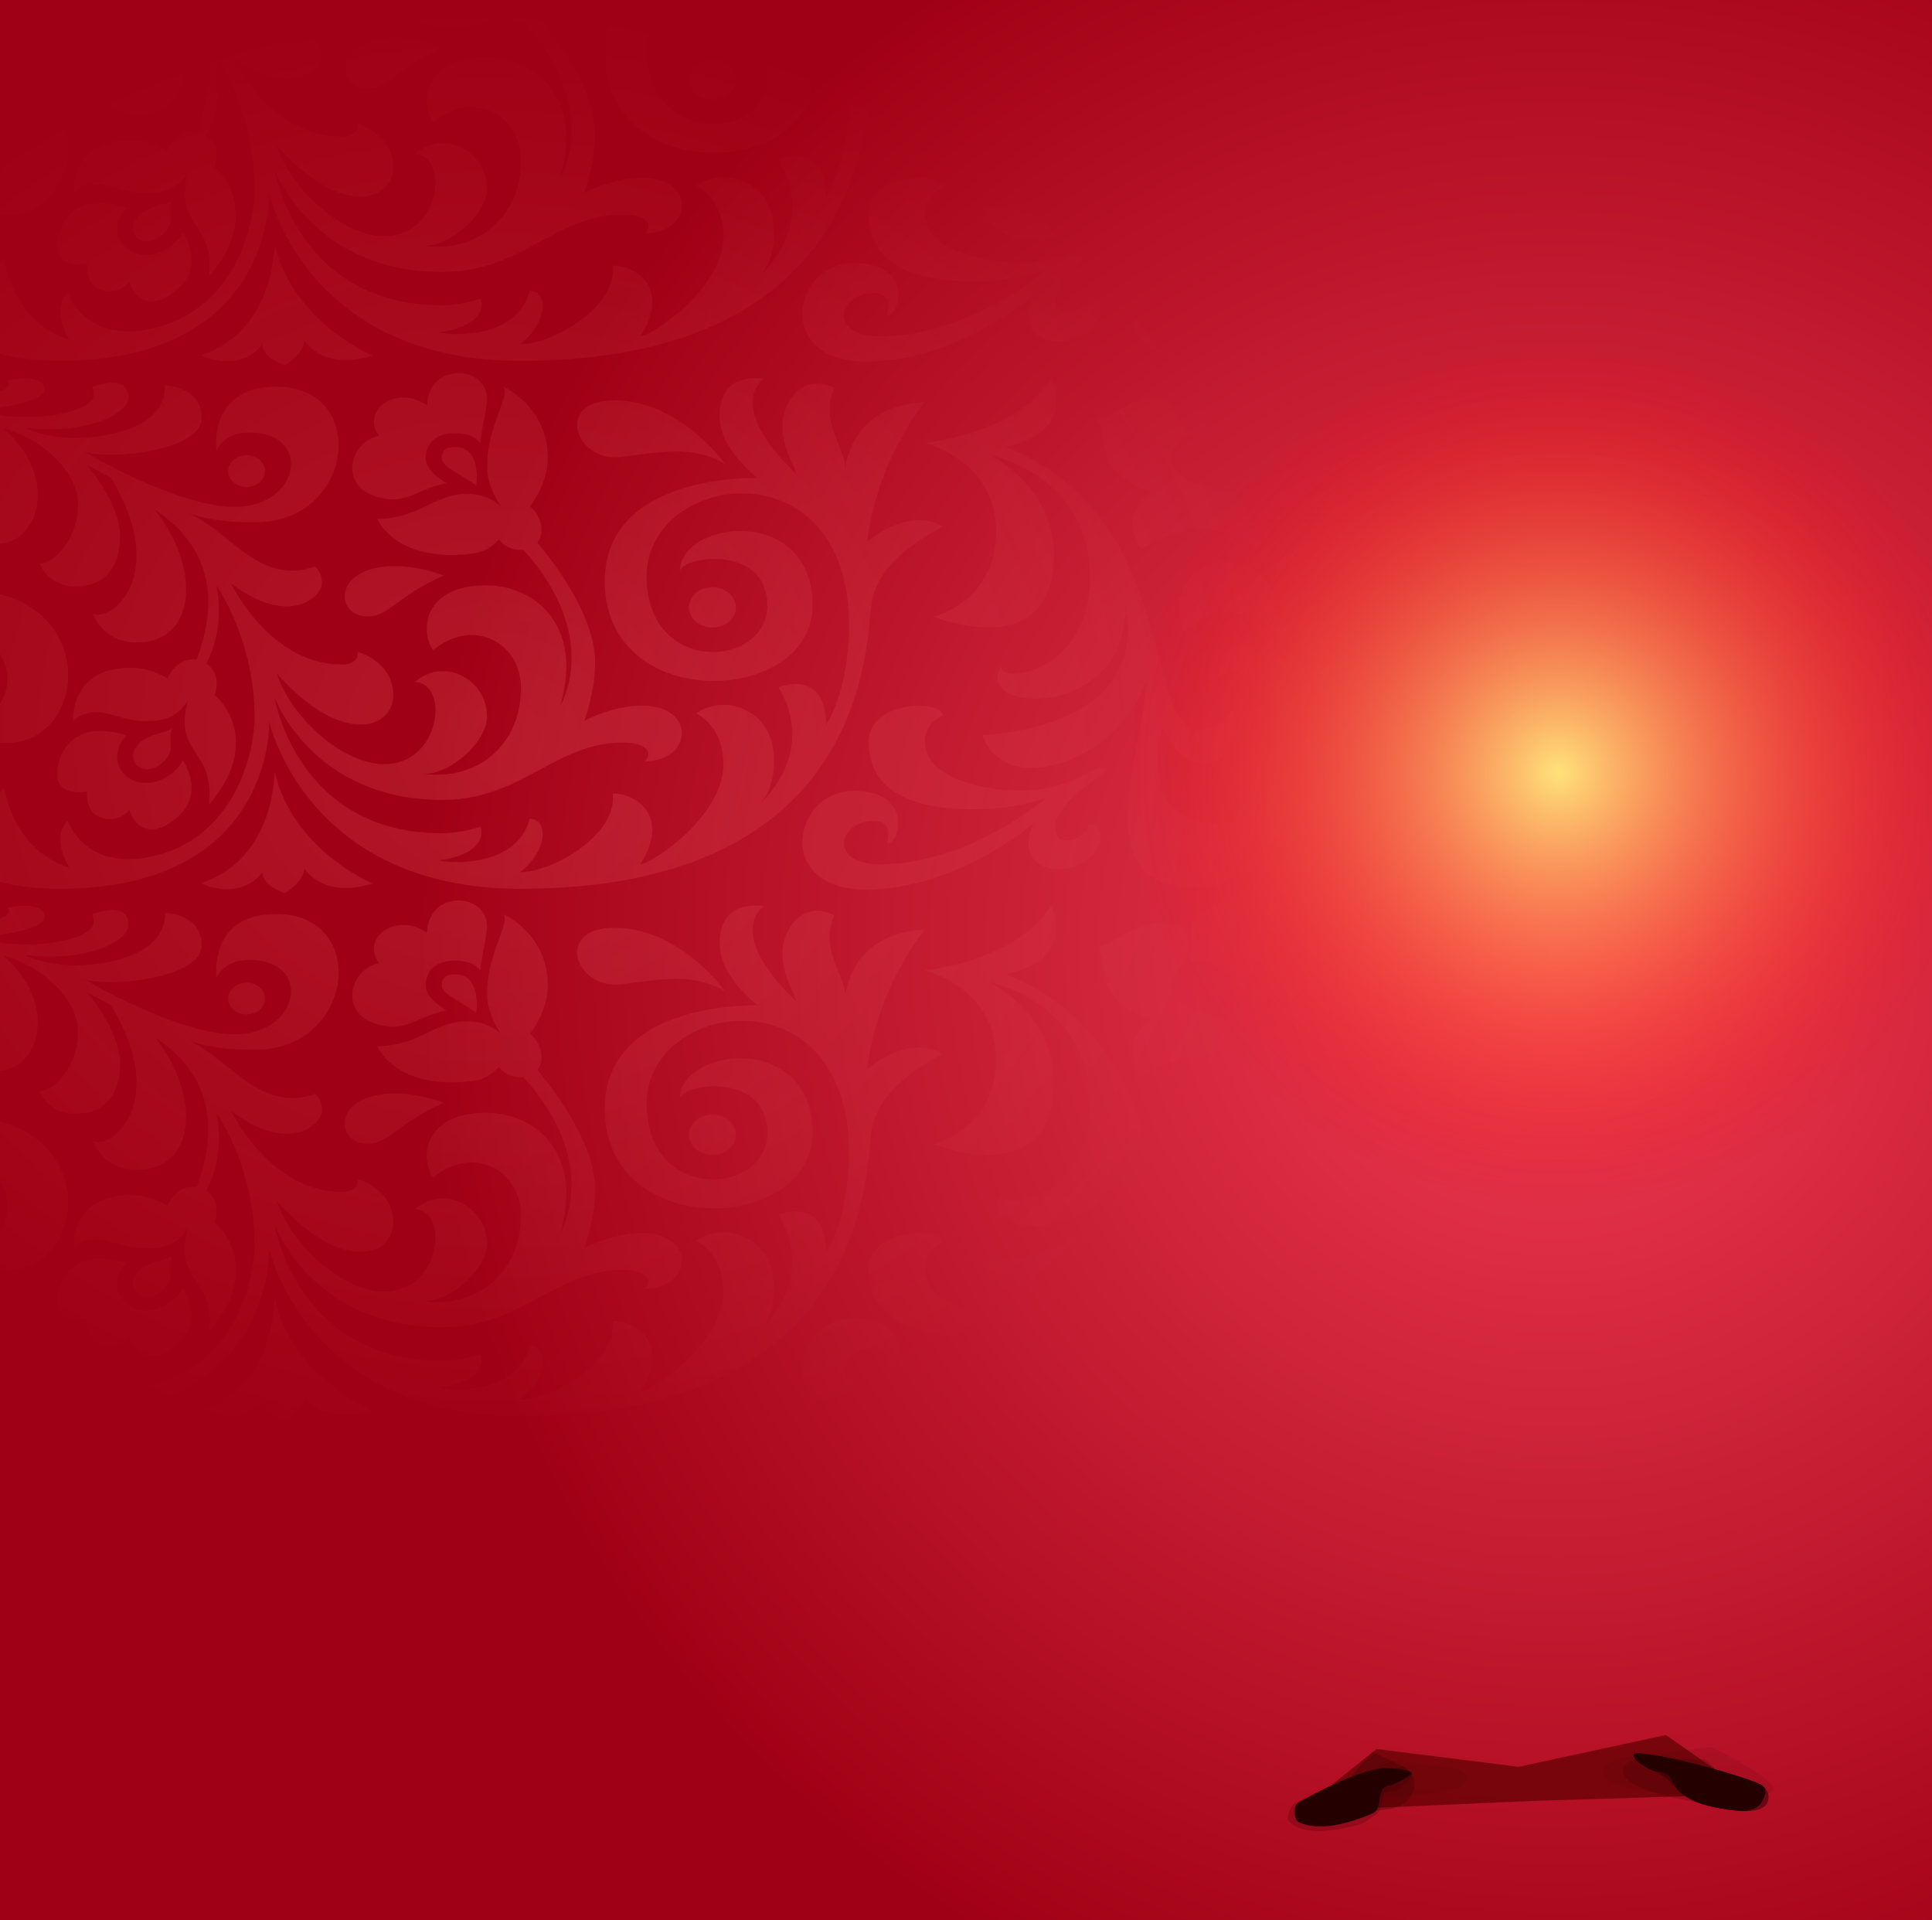 <svg width="1440" height="1431" viewBox="0 0 1440 1431" fill="none" xmlns="http://www.w3.org/2000/svg">
<path d="M-2 0.001H1440V1431H-2V0.001Z" fill="url(#paint0_radial_919_7565)"/>
<circle cx="1161.5" cy="575.501" r="321.5" fill="url(#paint1_radial_919_7565)"/>
<g opacity="0.7" filter="url(#filter0_f_919_7565)">
<path d="M1241.65 1292.91L1304.53 1337.04L1143.45 1342.01L968.031 1349.73L1025.95 1303.39L1131.87 1316.63L1241.65 1292.91Z" fill="#5E0000"/>
</g>
<g opacity="0.5" filter="url(#filter1_f_919_7565)">
<path d="M1218.5 1310.5C1216.9 1308.1 1217.83 1306.83 1218.5 1306.5C1242.5 1306.5 1308.5 1326.5 1313.5 1330.5C1318.5 1334.5 1319.25 1339.5 1317 1344C1316 1346 1311.5 1350.7 1296.5 1349.5C1284 1348.5 1270 1345.5 1263.5 1342.5C1256.75 1339.39 1253 1336.5 1251 1334.5C1249 1332.5 1243.5 1326.5 1241 1324.5C1238.5 1322.5 1234 1320 1232 1319.5C1230 1319 1220.5 1313.5 1218.5 1310.5Z" fill="#240000"/>
</g>
<g opacity="0.2" filter="url(#filter2_f_919_7565)">
<path d="M1052 1324.5C1052.79 1322.36 1046.49 1316.3 1045.91 1316.17C1027.15 1320.85 967.145 1340.47 964 1344.5C960.855 1348.53 958.385 1354.5 961 1357.5C962.162 1358.83 967.87 1364.5 983 1364.5C991.853 1364.5 1013.49 1361.06 1018 1357.5C1022.68 1353.81 1026.32 1352.42 1027.5 1350.5C1028.68 1348.58 1030.43 1338.52 1032 1336.5C1033.57 1334.49 1039.03 1335.07 1040.5 1334.3C1041.97 1333.53 1051.01 1327.18 1052 1324.5Z" fill="#240000"/>
</g>
<g opacity="0.1" filter="url(#filter3_f_919_7565)">
<path d="M1214.29 1309.01C1222 1307.76 1258.31 1303.82 1275.5 1302C1289.64 1308.75 1318.68 1324.2 1321.77 1331.99C1325.62 1341.73 1280.32 1338.61 1266.82 1338.22C1253.33 1337.83 1208.98 1335.88 1198.38 1325.76C1187.78 1315.63 1204.65 1310.57 1214.29 1309.01Z" fill="#330000"/>
</g>
<g opacity="0.1" filter="url(#filter4_f_919_7565)">
<path d="M1080.18 1317.12C1074.66 1316.21 1048.64 1313.33 1036.32 1312C1026.19 1316.93 1005.38 1328.2 1003.17 1333.88C1000.4 1340.99 1032.87 1338.72 1042.54 1338.43C1052.21 1338.15 1083.98 1336.73 1091.58 1329.34C1099.18 1321.95 1087.09 1318.25 1080.18 1317.12Z" fill="#330000"/>
</g>
<g opacity="0.2" filter="url(#filter5_f_919_7565)">
<path d="M1224.91 1310.75C1230.66 1310.45 1257.48 1310.75 1270.17 1310.94C1279.56 1318.37 1298.65 1335.04 1299.9 1342.24C1301.46 1351.24 1269.01 1343.76 1259.28 1342.01C1249.55 1340.26 1217.66 1333.92 1211.26 1323.87C1204.86 1313.83 1217.73 1311.12 1224.91 1310.75Z" fill="#320000"/>
</g>
<g opacity="0.3" filter="url(#filter6_f_919_7565)">
<path d="M1047.77 1317.68C1044.74 1315.75 1030.15 1308.9 1023.23 1305.72C1016.15 1312.82 1001.32 1329.27 998.704 1338.26C995.433 1349.5 1015 1348.56 1020.74 1348.92C1026.48 1349.28 1045.45 1349.66 1051.62 1338.38C1057.79 1327.09 1051.56 1320.1 1047.77 1317.68Z" fill="#320000"/>
</g>
<g filter="url(#filter7_f_919_7565)">
<path d="M1218.5 1310.5C1216.9 1308.1 1217.83 1306.83 1218.5 1306.5C1242.5 1306.5 1308.5 1326.5 1313.5 1330.5C1318.5 1334.5 1314.25 1340.5 1313 1343C1312 1345 1307.07 1350.35 1296.5 1349.5C1284 1348.5 1270 1345.5 1263.5 1342.5C1256.75 1339.39 1253 1336.5 1251 1334.5C1249 1332.5 1245.5 1324.5 1243 1322.5C1240.5 1320.5 1234 1320 1232 1319.5C1230 1319 1220.5 1313.5 1218.5 1310.5Z" fill="#240000"/>
</g>
<g filter="url(#filter8_f_919_7565)">
<path d="M1028.5 1339C1029.5 1332.5 1033.37 1330.5 1036 1330.5C1036.66 1330.99 1037.39 1330 1040 1329C1044.31 1327.35 1051.16 1323.18 1052.5 1321.5C1051.5 1318.34 1033.81 1317.62 1033.5 1317.5C1013.23 1317.5 971.724 1340.81 967.5 1343.5C963.276 1346.19 965.374 1354.88 966.429 1356.57C967.274 1357.91 973.061 1360.58 982 1361C992.5 1361.5 1003 1358.5 1009 1356.57C1014.8 1354.7 1022.81 1351.85 1024.5 1350.5C1026.19 1349.15 1026.12 1348.84 1027 1346.5C1028 1343.85 1028.24 1340.7 1028.5 1339Z" fill="#240000"/>
</g>
<mask id="mask0_919_7565" style="mask-type:alpha" maskUnits="userSpaceOnUse" x="-234" y="0" width="1207" height="1104">
<ellipse cx="369.5" cy="551.501" rx="603.5" ry="551.5" fill="url(#paint2_radial_919_7565)"/>
</mask>
<g mask="url(#mask0_919_7565)">
<g opacity="0.2">
<path d="M-78.845 -38C-78.845 -38 -58.548 -33.692 -58.548 -56.577C-58.548 -91.846 -101.954 -105.576 -101.954 -105.576C-101.954 -105.576 -66.042 -98.038 -40.436 -98.038C-14.83 -98.038 11.401 -100.73 5.78 -109.884C11.714 -111.768 33.26 -113.653 33.26 -103.422C33.26 -93.192 -5.774 -86.999 -28.257 -89.153C4.219 -82.692 5.156 -82.692 22.331 -82.692C39.506 -82.692 77.915 -88.346 68.547 -105.038C68.547 -105.038 95.715 -116.076 95.715 -97.23C95.715 -84.038 61.989 -69.23 19.52 -74.615C18.584 -73.807 35.759 -67.076 56.056 -67.076C76.666 -67.076 123.195 -73.269 123.195 -106.115C123.195 -106.115 150.363 -105.576 150.363 -81.884C150.363 -58.192 85.722 -50.384 62.926 -56.577C62.926 -56.577 131.938 -15.654 175.032 -15.654C223.747 -15.654 233.427 -71.115 185.649 -71.115C166.601 -71.115 161.292 -57.654 161.292 -57.654C161.292 -57.654 154.734 -105.307 205.947 -105.307C275.272 -105.307 264.654 -4.077 189.709 -4.077C155.983 -4.077 140.682 -11.077 140.682 -11.077C173.158 4.269 194.081 43.038 234.676 28.769C234.676 28.769 239.985 32 239.985 41.423C239.985 50.846 216.252 74.538 172.222 41.423C181.59 59.73 210.007 101.73 254.349 101.73C268.714 101.73 266.528 92.307 266.528 92.307C266.528 92.307 293.071 99.307 293.071 124.615C293.071 150.191 254.349 162.845 206.259 108.461C218.75 144.537 257.472 176.037 286.201 176.037C329.295 176.037 334.916 114.922 308.997 114.922C331.793 95.269 363.02 113.576 363.02 140.499C363.02 158.537 337.102 183.306 315.867 183.306C356.15 188.422 388.314 161.499 388.314 119.23C388.314 86.384 353.652 65.923 323.049 90.961C322.737 91.23 318.053 85.576 318.053 74.269C318.053 63.23 326.172 42.769 362.083 42.769C397.995 42.769 435.155 71.576 417.668 132.422C417.668 132.422 448.895 81.538 390.188 16.384C376.76 16.923 372.076 8.577 372.076 8.577C364.894 14.769 361.771 20.154 336.477 20.154C292.134 20.154 281.205 -6.769 281.205 -6.769C311.807 -6.769 323.986 -25.346 347.719 -25.346C365.206 -25.346 373.638 -15.654 373.638 -15.654C373.638 -15.654 363.02 -30.192 363.02 -45.269C363.02 -76.23 379.883 -96.961 375.511 -105.038C375.511 -105.038 408.3 -90.499 408.3 -52.269C408.3 -32.077 394.872 -15.923 394.872 -15.923C400.493 -12.692 407.987 1.038 400.493 11C400.493 11 443.586 59.461 443.586 100.115C443.586 122.461 435.467 143.73 435.467 143.73C435.467 143.73 456.702 132.422 478.249 132.422C519.469 132.422 516.346 173.883 480.435 173.883C487.617 167.691 481.059 159.884 464.821 159.884C413.608 159.884 389.251 202.691 329.607 202.691C232.802 202.691 204.698 126.499 204.698 126.499C204.698 126.499 221.248 227.46 328.982 227.46C345.533 227.46 357.087 222.614 358.024 222.883C358.961 223.152 364.894 242.268 327.733 247.652C326.484 248.729 384.255 256.537 394.872 216.691C408.612 216.691 408.924 239.845 387.69 256.537C411.735 256.537 460.449 228.806 456.702 197.845C473.877 197.845 500.108 214.537 477.312 250.614C485.119 250.614 539.142 215.075 539.142 176.306C539.142 146.691 518.844 138.345 518.844 138.345C518.844 138.345 537.893 123.268 561.001 138.884C584.422 154.499 578.8 195.96 565.373 206.46C565.373 206.46 610.028 169.576 580.362 118.691C580.362 118.691 615.649 104.153 615.649 146.961C615.649 146.961 632.824 121.922 632.824 72.653C632.824 -62.5 481.996 -42.038 481.996 36.038C481.996 110.345 571.931 104.422 571.931 57.846C571.931 11.269 506.666 21.231 506.666 32.807C506.666 -6.231 605.656 -17.538 605.656 57.846C605.656 132.422 450.769 138.884 450.769 39.807C450.769 -41.23 564.748 -37.192 564.748 -37.192C564.748 -37.192 536.331 -58.461 536.331 -82.961C536.331 -107.461 551.945 -113.384 569.432 -111.23C567.871 -110.153 540.703 -91.038 593.165 -40.423C593.165 -45.807 583.172 -57.654 583.172 -75.961C583.172 -94.269 598.786 -116.345 621.894 -104.23C610.028 -78.653 631.887 -57.654 630.013 -42.307C630.013 -42.307 630.95 -90.499 689.033 -93.73C649.374 -40.423 646.564 10.192 646.564 10.192C646.564 10.192 676.23 -16.192 702.773 -1.115C674.044 14.5 654.058 31.192 649.686 55.692C645.315 80.192 651.56 268.921 387.69 268.921C228.119 268.921 200.638 144.268 200.638 144.268C200.638 144.268 205.01 268.921 44.19 268.921C-131.932 268.921 -182.832 46 -28.257 46C75.105 46 66.986 160.153 5.156 160.153C-25.135 160.153 -30.756 146.691 -30.756 146.691C17.334 146.691 22.955 73.73 -46.369 73.73C-115.694 73.73 -123.188 161.768 -55.113 220.46C-70.726 183.576 -31.692 173.076 -31.692 173.076C-31.692 173.076 -46.057 220.46 -4.525 246.575C-4.525 246.575 -22.324 216.152 2.97 193.806C13.587 244.96 51.684 253.037 51.684 253.037C51.684 253.037 37.32 231.229 50.435 218.306C50.435 217.768 63.551 258.96 119.135 243.344C174.72 227.46 189.709 168.768 189.709 141.037C189.709 82.346 161.292 43.038 161.292 43.038C161.292 43.038 168.787 72.923 153.798 100.653C153.173 101.192 165.664 106.576 160.043 124.615C176.593 138.884 186.898 170.922 155.671 206.191C160.668 164.46 128.816 169.576 140.058 128.653C131.626 141.845 121.633 143.999 107.893 143.999C94.153 143.999 82.287 137.268 71.358 137.268C60.428 137.268 54.495 143.999 54.495 143.999C54.495 143.999 51.685 104.153 97.276 104.153C113.515 104.153 124.756 112.23 124.756 112.23C124.756 112.23 131.002 96.346 146.615 97.961C153.485 79.115 172.534 23.654 115.388 -13.5C148.489 27.154 148.489 85.307 101.648 85.307C76.354 85.307 69.172 63.769 69.172 63.769C82.912 70.769 126.63 34.692 82.6 -37.461C71.982 -43.115 64.8 -46.884 64.8 -46.884C64.8 -46.884 89.469 -18.615 89.469 5.885C89.469 30.384 77.291 43.577 56.368 43.577C35.446 43.577 29.513 26.615 29.513 26.615C40.443 26.615 58.242 7.769 58.242 -17.269C58.242 -42.307 31.075 -66.538 2.345 -74.346C44.815 -37.73 28.889 11.808 -2.026 11.808C-32.941 11.808 -29.194 -7.308 -29.194 -7.308C-10.458 2.923 22.331 -71.653 -62.919 -92.653C-62.919 -92.653 -26.696 -74.884 -26.696 -46.077C-26.696 -17.269 -58.86 -13.231 -78.845 -38Z" fill="#FF7676"/>
<path d="M548.51 59.191C548.51 67.537 540.703 74.267 531.022 74.267C521.342 74.267 513.535 67.537 513.535 59.191C513.535 50.844 521.342 44.114 531.022 44.114C540.703 44.114 548.51 51.114 548.51 59.191Z" fill="#FF7676"/>
<path d="M330.544 35.501C330.544 35.501 302.751 23.924 277.77 30.385C248.104 38.193 253.1 65.923 273.71 65.923C290.261 65.923 294.945 51.385 330.544 35.501Z" fill="#FF7676"/>
<path d="M204.698 181.69C204.386 180.882 205.947 246.035 150.051 264.612C152.237 266.497 179.404 277.535 195.643 256.535C195.643 267.035 212.193 272.15 212.193 272.15C212.193 272.15 225.933 264.612 226.87 253.843C226.87 253.843 241.234 276.997 277.77 264.881C277.77 265.151 218.126 240.112 204.698 181.69Z" fill="#FF7676"/>
<path d="M94.153 154.768C87.283 162.038 85.41 171.461 89.469 179.268C93.216 185.999 100.711 190.037 109.142 190.037C114.139 190.037 121.945 188.422 129.752 181.422L130.065 181.153C132.875 178.46 135.061 175.768 136.31 173.076C136.31 173.076 152.236 196.499 134.124 213.729C116.012 230.96 101.648 226.114 96.339 210.23C89.157 218.576 78.852 218.576 71.357 213.999C63.863 209.153 64.8 196.499 64.8 196.499C64.8 196.499 42.628 200.806 42.628 183.576C42.628 166.076 54.495 152.884 70.108 151.538C84.473 150.461 94.153 154.768 94.153 154.768Z" fill="#FF7676"/>
<path d="M128.191 149.384C124.756 159.077 131.626 165 121.633 174.423C106.644 188.153 91.655 173.076 103.209 160.961C111.016 153.153 121.633 153.692 128.191 149.384Z" fill="#FF7676"/>
<path d="M783.344 -111.769C783.344 -111.769 804.266 -71.384 749.306 -60.615C846.423 -21.846 855.167 72.922 871.717 124.614C888.268 176.306 918.87 134.845 918.87 134.845C930.112 172.268 887.331 197.845 866.409 148.307C855.167 196.768 872.654 220.191 907.316 220.191C948.849 220.191 933.859 166.345 933.859 166.345C933.859 166.345 956.031 193.268 956.031 216.691C956.031 240.114 926.989 244.421 926.989 244.421C926.989 244.421 921.993 268.383 892.327 268.383C805.203 268.383 853.918 164.73 853.918 115.461C832.371 174.691 748.682 202.422 732.131 154.23C732.131 154.23 856.416 151.807 838.929 59.192C838.929 143.73 724.637 138.345 746.184 103.076C746.184 117.884 812.386 106.307 812.386 37.384C812.386 -40.423 737.44 -54.423 737.44 -54.423C737.44 -54.423 785.53 -31.538 785.53 19.615C785.53 102.807 695.908 66.192 695.908 66.192C695.908 66.192 742.436 55.153 742.436 2.385C742.436 -50.384 689.35 -63.307 689.35 -63.307C689.35 -63.307 758.987 -70.307 783.344 -111.769Z" fill="#FF7676"/>
<path d="M702.778 139.96C702.778 127.576 647.505 128.114 647.505 159.614C647.505 185.46 664.056 209.69 725.261 209.69C759.924 209.69 780.221 200.806 780.221 200.806C780.221 200.806 723.075 250.613 655.625 250.613C617.215 250.613 624.709 218.306 651.253 218.306C666.866 218.306 661.245 234.729 661.245 234.729C670.301 236.613 681.855 195.96 636.264 195.96C590.984 195.96 576.62 269.459 645.32 269.459C714.02 269.459 770.541 219.921 770.541 219.921C770.541 219.921 766.481 226.921 766.481 234.19C766.481 266.498 820.192 256.267 820.192 230.421C820.192 219.383 811.136 220.998 811.136 220.998C811.136 230.959 786.467 240.652 786.467 223.421C786.467 206.19 818.631 185.729 818.631 185.729C824.876 181.691 824.564 175.229 813.947 181.152C803.33 187.075 785.842 195.69 759.924 195.69C734.005 195.69 689.35 186.806 689.35 159.075C689.662 143.999 702.778 139.96 702.778 139.96Z" fill="#FF7676"/>
<path d="M1300.16 200.267C1300.16 201.075 1304.53 213.729 1287.66 213.729C1270.49 213.729 1262.37 196.767 1278.61 167.96C1294.85 139.152 1291.1 139.153 1281.11 149.652C1271.11 160.152 1259.25 193.268 1214.28 193.268C1169.31 193.268 1179.62 148.845 1207.72 148.845C1207.72 143.191 1151.83 133.768 1151.83 179.806C1151.83 219.652 1214.9 210.498 1214.9 210.498C1214.9 210.498 1192.73 233.383 1164.63 233.383C1136.52 233.383 1099.36 211.037 1099.36 170.383C1099.36 129.729 1123.41 128.922 1123.41 128.922C1123.41 128.922 1066.26 121.114 1066.26 169.845C1066.26 218.844 1111.54 244.421 1111.54 244.421C1111.54 244.421 1043.47 245.767 1043.47 162.575C1043.47 111.691 1088.75 102.537 1088.75 102.537C1088.75 102.537 1016.3 71.845 1015.05 152.614C1015.05 189.229 1032.85 207.267 1032.85 207.267C1032.85 207.267 996.314 180.345 996.314 139.96C996.314 71.845 1048.46 56.23 1048.46 56.23C1048.46 56.23 1014.74 25.538 990.693 61.615C976.641 84.499 979.764 122.73 979.764 122.73C967.585 77.768 970.708 -44.462 1100.93 -44.462C1190.24 -44.462 1194.92 59.999 1127.47 59.999C1109.36 59.999 1093.74 47.076 1093.74 30.922C1093.74 14.769 1108.73 1.846 1127.47 1.846C1133.4 1.846 1139.02 3.192 1143.71 5.346C1140.27 -20.5 1059.08 -21.577 1059.08 33.615C1059.08 106.576 1209.91 111.153 1209.91 25.538C1209.91 -51.192 1113.73 -59 1113.73 -59C1138.71 -59 1144.02 -89.961 1116.23 -89.961C1124.97 -61.423 1078.75 -58.462 1078.75 -58.462C1078.75 -58.462 1099.05 -70.577 1099.05 -87C1099.05 -103.423 1082.5 -109.077 1065.64 -109.077C1065.64 -109.077 1078.75 -58.462 1036.28 -46.346C1036.28 -46.346 1051.27 -60.346 1051.27 -86.731C1051.27 -113.115 1001.93 -116.884 1001.93 -112.577C1046.59 -82.154 1014.11 -29.116 1014.11 -29.116C1014.11 -29.116 998.5 -11.347 996.002 -7.577C996.002 -7.577 1009.43 -33.423 1009.43 -56.846C1009.43 -80.269 995.065 -114.192 965.711 -114.192C947.6 -114.192 942.916 -105.307 942.916 -105.307C942.916 -105.307 1004.75 -82.154 982.574 12.346C977.266 26.346 972.581 28.769 972.269 32.538C972.269 16.653 977.265 -16.462 961.964 -41.231C946.975 -66.269 915.123 -92.923 927.614 -112.577C891.703 -117.961 887.019 -93.192 887.019 -93.192C853.918 -109.615 834.245 -83.231 817.694 -80.538C827.687 -70.846 812.386 -41.5 857.977 -26.692C832.059 -9.462 850.483 16.115 850.483 16.115C850.483 16.115 887.956 -12.154 926.053 8.038C964.462 27.961 961.964 73.73 961.964 73.73C961.964 73.73 948.849 25.269 914.811 25.269C880.773 25.269 872.654 58.653 883.271 77.768C883.896 75.884 897.012 62.691 913.874 62.691C931.049 62.691 956.968 70.768 962.277 107.114C960.715 107.114 956.968 87.191 929.176 87.191C905.131 87.191 908.253 111.691 908.253 111.691C908.253 111.691 917.934 101.46 931.361 111.691C951.659 127.037 1015.68 260.575 1120.91 260.575C1159.94 260.575 1214.9 226.921 1214.9 226.921C1214.9 226.921 1206.47 250.075 1231.77 260.575C1229.89 243.613 1249.57 207.537 1261.12 192.998C1255.19 206.998 1257.69 216.152 1257.06 216.96C1261.75 253.575 1314.21 242.536 1314.21 219.652C1313.9 205.114 1300.16 199.46 1300.16 200.267ZM889.517 -34.231C859.539 -44.192 876.089 -81.077 905.13 -66.808C934.172 -52.538 950.098 -5.423 950.098 -5.423C938.231 -20.77 919.495 -24.269 889.517 -34.231Z" fill="#FF7676"/>
<path d="M-78.845 355.417C-78.845 355.417 -58.548 359.724 -58.548 336.84C-58.548 301.571 -101.954 287.84 -101.954 287.84C-101.954 287.84 -66.042 295.379 -40.436 295.379C-14.83 295.379 11.401 292.686 5.78 283.533C11.714 281.648 33.26 279.763 33.26 289.994C33.26 300.225 -5.774 306.417 -28.257 304.263C4.219 310.725 5.156 310.725 22.331 310.725C39.506 310.725 77.915 305.071 68.547 288.379C68.547 288.379 95.715 277.34 95.715 296.186C95.715 309.379 61.989 324.186 19.52 318.802C18.584 319.609 35.759 326.34 56.056 326.34C76.666 326.34 123.195 320.148 123.195 287.302C123.195 287.302 150.363 287.84 150.363 311.532C150.363 335.225 85.722 343.032 62.926 336.84C62.926 336.84 131.938 377.763 175.032 377.763C223.747 377.763 233.427 322.302 185.649 322.302C166.601 322.302 161.292 335.763 161.292 335.763C161.292 335.763 154.734 288.11 205.947 288.11C275.272 288.11 264.654 389.34 189.709 389.34C155.983 389.34 140.682 382.34 140.682 382.34C173.158 397.686 194.081 436.455 234.676 422.186C234.676 422.186 239.985 425.416 239.985 434.839C239.985 444.262 216.252 467.954 172.222 434.839C181.59 453.147 210.007 495.147 254.349 495.147C268.714 495.147 266.528 485.724 266.528 485.724C266.528 485.724 293.071 492.724 293.071 518.031C293.071 543.608 254.349 556.262 206.259 501.877C218.75 537.954 257.472 569.454 286.201 569.454C329.295 569.454 334.916 508.339 308.997 508.339C331.793 488.685 363.02 506.993 363.02 533.916C363.02 551.954 337.102 576.723 315.867 576.723C356.15 581.838 388.314 554.915 388.314 512.646C388.314 479.801 353.652 459.339 323.049 484.377C322.737 484.647 318.053 478.993 318.053 467.685C318.053 456.647 326.172 436.185 362.083 436.185C397.995 436.185 435.155 464.993 417.668 525.839C417.668 525.839 448.895 474.954 390.188 409.801C376.76 410.339 372.076 401.993 372.076 401.993C364.894 408.186 361.771 413.57 336.477 413.57C292.134 413.57 281.205 386.647 281.205 386.647C311.807 386.647 323.986 368.071 347.719 368.071C365.206 368.071 373.638 377.763 373.638 377.763C373.638 377.763 363.02 363.224 363.02 348.148C363.02 317.186 379.883 296.456 375.511 288.379C375.511 288.379 408.3 302.917 408.3 341.148C408.3 361.34 394.872 377.494 394.872 377.494C400.493 380.724 407.987 394.455 400.493 404.416C400.493 404.416 443.586 452.878 443.586 493.531C443.586 515.877 435.467 537.146 435.467 537.146C435.467 537.146 456.702 525.839 478.249 525.839C519.469 525.839 516.346 567.3 480.435 567.3C487.617 561.108 481.059 553.3 464.821 553.3C413.608 553.3 389.251 596.107 329.607 596.107C232.802 596.107 204.698 519.916 204.698 519.916C204.698 519.916 221.248 620.876 328.982 620.876C345.533 620.876 357.087 616.03 358.024 616.3C358.961 616.569 364.894 635.684 327.733 641.069C326.484 642.146 384.255 649.953 394.872 610.107C408.612 610.107 408.924 633.261 387.69 649.953C411.735 649.953 460.449 622.223 456.702 591.261C473.877 591.261 500.108 607.953 477.312 644.03C485.119 644.03 539.142 608.492 539.142 569.723C539.142 540.108 518.844 531.762 518.844 531.762C518.844 531.762 537.893 516.685 561.001 532.3C584.422 547.915 578.8 589.377 565.373 599.877C565.373 599.877 610.028 562.992 580.362 512.108C580.362 512.108 615.649 497.57 615.649 540.377C615.649 540.377 632.824 515.339 632.824 466.07C632.824 330.917 481.996 351.378 481.996 429.455C481.996 503.762 571.931 497.839 571.931 451.262C571.931 404.686 506.666 414.647 506.666 426.224C506.666 387.186 605.656 375.878 605.656 451.262C605.656 525.839 450.769 532.3 450.769 433.224C450.769 352.186 564.748 356.224 564.748 356.224C564.748 356.224 536.331 334.955 536.331 310.456C536.331 285.956 551.945 280.033 569.432 282.186C567.871 283.263 540.703 302.379 593.165 352.994C593.165 347.609 583.172 335.763 583.172 317.455C583.172 299.148 598.786 277.071 621.894 289.186C610.028 314.763 631.887 335.763 630.013 351.109C630.013 351.109 630.95 302.917 689.033 299.686C649.374 352.994 646.564 403.609 646.564 403.609C646.564 403.609 676.23 377.224 702.773 392.301C674.044 407.916 654.058 424.609 649.686 449.108C645.315 473.608 651.56 662.338 387.69 662.338C228.119 662.338 200.638 537.685 200.638 537.685C200.638 537.685 205.01 662.338 44.19 662.338C-131.932 662.338 -182.832 439.416 -28.257 439.416C75.105 439.416 66.986 553.569 5.156 553.569C-25.135 553.569 -30.756 540.108 -30.756 540.108C17.334 540.108 22.955 467.147 -46.369 467.147C-115.694 467.147 -123.188 555.185 -55.113 613.877C-70.726 576.992 -31.692 566.492 -31.692 566.492C-31.692 566.492 -46.057 613.876 -4.525 639.992C-4.525 639.992 -22.324 609.569 2.97 587.223C13.587 638.376 51.684 646.453 51.684 646.453C51.684 646.453 37.32 624.646 50.435 611.723C50.435 611.184 63.551 652.376 119.135 636.761C174.72 620.876 189.709 562.185 189.709 534.454C189.709 475.762 161.292 436.455 161.292 436.455C161.292 436.455 168.787 466.339 153.798 494.07C153.173 494.608 165.664 499.993 160.043 518.031C176.593 532.3 186.898 564.338 155.671 599.607C160.668 557.877 128.816 562.992 140.058 522.069C131.626 535.262 121.633 537.416 107.893 537.416C94.153 537.416 82.287 530.685 71.358 530.685C60.428 530.685 54.495 537.416 54.495 537.416C54.495 537.416 51.685 497.57 97.276 497.57C113.515 497.57 124.756 505.646 124.756 505.646C124.756 505.646 131.002 489.762 146.615 491.377C153.485 472.531 172.534 417.07 115.388 379.917C148.489 420.57 148.489 478.724 101.648 478.724C76.354 478.724 69.172 457.185 69.172 457.185C82.912 464.185 126.63 428.109 82.6 355.955C71.982 350.301 64.8 346.532 64.8 346.532C64.8 346.532 89.469 374.801 89.469 399.301C89.469 423.801 77.291 436.993 56.368 436.993C35.446 436.993 29.513 420.032 29.513 420.032C40.443 420.032 58.242 401.186 58.242 376.147C58.242 351.109 31.075 326.878 2.345 319.071C44.815 355.686 28.889 405.224 -2.026 405.224C-32.941 405.224 -29.194 386.109 -29.194 386.109C-10.458 396.34 22.331 321.763 -62.919 300.763C-62.919 300.763 -26.696 318.532 -26.696 347.34C-26.696 376.147 -58.86 380.186 -78.845 355.417Z" fill="#FF7676"/>
<path d="M197.516 351.109C197.516 357.839 191.271 362.955 183.776 362.955C176.282 362.955 170.036 357.57 170.036 351.109C170.036 344.647 176.282 339.263 183.776 339.263C191.271 339.263 197.516 344.378 197.516 351.109Z" fill="#FF7676"/>
<path d="M548.51 452.607C548.51 460.953 540.703 467.684 531.022 467.684C521.342 467.684 513.535 460.953 513.535 452.607C513.535 444.261 521.342 437.53 531.022 437.53C540.703 437.53 548.51 444.53 548.51 452.607Z" fill="#FF7676"/>
<path d="M358.025 330.108C353.028 324.455 347.407 322.839 338.976 322.839C327.422 322.839 322.425 327.955 320.24 330.916C317.429 335.224 317.429 339.531 317.429 341.685C317.429 348.954 324.299 354.608 332.73 359.993C313.057 364.031 304.314 373.993 288.7 371.839C249.978 366.724 259.659 329.032 282.455 324.724C268.715 306.147 294.946 285.955 318.366 302.109C318.991 269.801 363.021 271.686 363.021 297.532C362.709 306.147 358.649 320.955 358.025 330.108Z" fill="#FF7676"/>
<path d="M354.901 361.878C355.213 362.148 359.273 333.071 339.287 333.071C328.982 333.071 329.295 338.994 329.295 341.955C328.982 347.609 348.656 356.494 354.901 361.878Z" fill="#FF7676"/>
<path d="M330.544 428.917C330.544 428.917 302.751 417.34 277.77 423.802C248.104 431.609 253.1 459.34 273.71 459.34C290.261 459.34 294.945 444.802 330.544 428.917Z" fill="#FF7676"/>
<path d="M540.704 345.994C540.704 345.994 506.979 298.34 457.952 298.34C412.985 298.34 428.598 344.109 462.324 340.609C490.428 337.379 516.035 330.917 540.704 345.994Z" fill="#FF7676"/>
<path d="M204.698 575.106C204.386 574.298 205.947 639.452 150.051 658.029C152.237 659.913 179.404 670.952 195.643 649.952C195.643 660.452 212.193 665.567 212.193 665.567C212.193 665.567 225.933 658.029 226.87 647.259C226.87 647.259 241.234 670.413 277.77 658.298C277.77 658.567 218.126 633.529 204.698 575.106Z" fill="#FF7676"/>
<path d="M94.153 548.185C87.283 555.454 85.41 564.877 89.469 572.685C93.216 579.415 100.711 583.454 109.142 583.454C114.139 583.454 121.945 581.838 129.752 574.839L130.065 574.569C132.875 571.877 135.061 569.185 136.31 566.492C136.31 566.492 152.236 589.915 134.124 607.146C116.012 624.377 101.648 619.531 96.339 603.646C89.157 611.992 78.852 611.992 71.357 607.415C63.863 602.569 64.8 589.915 64.8 589.915C64.8 589.915 42.628 594.223 42.628 576.992C42.628 559.492 54.495 546.3 70.108 544.954C84.473 543.877 94.153 548.185 94.153 548.185Z" fill="#FF7676"/>
<path d="M128.191 542.801C124.756 552.493 131.626 558.416 121.633 567.839C106.644 581.57 91.655 566.493 103.209 554.378C111.016 546.57 121.633 547.108 128.191 542.801Z" fill="#FF7676"/>
<path d="M783.344 281.648C783.344 281.648 804.266 322.032 749.306 332.801C846.423 371.57 855.167 466.339 871.717 518.031C888.268 569.723 918.87 528.262 918.87 528.262C930.112 565.685 887.331 591.261 866.409 541.723C855.167 590.184 872.654 613.607 907.316 613.607C948.849 613.607 933.859 559.761 933.859 559.761C933.859 559.761 956.031 586.684 956.031 610.107C956.031 633.53 926.989 637.838 926.989 637.838C926.989 637.838 921.993 661.799 892.327 661.799C805.203 661.799 853.918 558.146 853.918 508.877C832.371 568.108 748.682 595.838 732.131 547.646C732.131 547.646 856.416 545.223 838.929 452.608C838.929 537.146 724.637 531.762 746.184 496.493C746.184 511.3 812.386 499.723 812.386 430.801C812.386 352.994 737.44 338.994 737.44 338.994C737.44 338.994 785.53 361.878 785.53 413.032C785.53 496.223 695.908 459.608 695.908 459.608C695.908 459.608 742.436 448.57 742.436 395.801C742.436 343.032 689.35 330.109 689.35 330.109C689.35 330.109 758.987 323.109 783.344 281.648Z" fill="#FF7676"/>
<path d="M702.778 533.377C702.778 520.992 647.505 521.531 647.505 553.03C647.505 578.876 664.056 603.107 725.261 603.107C759.924 603.107 780.221 594.222 780.221 594.222C780.221 594.222 723.075 644.03 655.625 644.03C617.215 644.03 624.709 611.722 651.253 611.722C666.866 611.722 661.245 628.145 661.245 628.145C670.301 630.03 681.855 589.376 636.264 589.376C590.984 589.376 576.62 662.876 645.32 662.876C714.02 662.876 770.541 613.338 770.541 613.338C770.541 613.338 766.481 620.338 766.481 627.607C766.481 659.914 820.192 649.683 820.192 623.837C820.192 612.799 811.136 614.414 811.136 614.414C811.136 624.376 786.467 634.068 786.467 616.838C786.467 599.607 818.631 579.146 818.631 579.146C824.876 575.107 824.564 568.646 813.947 574.569C803.33 580.492 785.842 589.107 759.924 589.107C734.005 589.107 689.35 580.222 689.35 552.492C689.662 537.415 702.778 533.377 702.778 533.377Z" fill="#FF7676"/>
<path d="M1300.16 593.684C1300.16 594.492 1304.53 607.145 1287.66 607.145C1270.49 607.145 1262.37 590.184 1278.61 561.376C1294.85 532.569 1291.1 532.569 1281.11 543.069C1271.11 553.569 1259.25 586.684 1214.28 586.684C1169.31 586.684 1179.62 542.261 1207.72 542.261C1207.72 536.607 1151.83 527.184 1151.83 573.223C1151.83 613.068 1214.9 603.915 1214.9 603.915C1214.9 603.915 1192.73 626.799 1164.63 626.799C1136.52 626.799 1099.36 604.453 1099.36 563.8C1099.36 523.146 1123.41 522.338 1123.41 522.338C1123.41 522.338 1066.26 514.531 1066.26 563.261C1066.26 612.261 1111.54 637.838 1111.54 637.838C1111.54 637.838 1043.47 639.184 1043.47 555.992C1043.47 505.108 1088.75 495.954 1088.75 495.954C1088.75 495.954 1016.3 465.262 1015.05 546.03C1015.05 582.646 1032.85 600.684 1032.85 600.684C1032.85 600.684 996.314 573.761 996.314 533.377C996.314 465.262 1048.46 449.647 1048.46 449.647C1048.46 449.647 1014.74 418.954 990.693 455.031C976.641 477.916 979.764 516.146 979.764 516.146C967.585 471.185 970.708 348.955 1100.93 348.955C1190.24 348.955 1194.92 453.416 1127.47 453.416C1109.36 453.416 1093.74 440.493 1093.74 424.339C1093.74 408.185 1108.73 395.262 1127.47 395.262C1133.4 395.262 1139.02 396.608 1143.71 398.762C1140.27 372.916 1059.08 371.839 1059.08 427.031C1059.08 499.992 1209.91 504.569 1209.91 418.954C1209.91 342.224 1113.73 334.417 1113.73 334.417C1138.71 334.417 1144.02 303.455 1116.23 303.455C1124.97 331.993 1078.75 334.955 1078.75 334.955C1078.75 334.955 1099.05 322.84 1099.05 306.417C1099.05 289.994 1082.5 284.34 1065.64 284.34C1065.64 284.34 1078.75 334.955 1036.28 347.07C1036.28 347.07 1051.27 333.07 1051.27 306.686C1051.27 280.302 1001.93 276.532 1001.93 280.84C1046.59 311.263 1014.11 364.301 1014.11 364.301C1014.11 364.301 998.5 382.07 996.002 385.839C996.002 385.839 1009.43 359.993 1009.43 336.57C1009.43 313.147 995.065 279.225 965.711 279.225C947.6 279.225 942.916 288.109 942.916 288.109C942.916 288.109 1004.75 311.263 982.574 405.762C977.266 419.762 972.581 422.185 972.269 425.954C972.269 410.07 977.265 376.955 961.964 352.186C946.975 327.147 915.123 300.494 927.614 280.84C891.703 275.455 887.019 300.224 887.019 300.224C853.918 283.802 834.245 310.186 817.694 312.878C827.687 322.57 812.386 351.916 857.977 366.724C832.059 383.955 850.483 409.531 850.483 409.531C850.483 409.531 887.956 381.262 926.053 401.455C964.462 421.377 961.964 467.146 961.964 467.146C961.964 467.146 948.849 418.685 914.811 418.685C880.773 418.685 872.654 452.07 883.271 471.185C883.896 469.3 897.012 456.108 913.874 456.108C931.049 456.108 956.968 464.185 962.277 500.531C960.715 500.531 956.968 480.608 929.176 480.608C905.131 480.608 908.253 505.108 908.253 505.108C908.253 505.108 917.934 494.877 931.361 505.108C951.659 520.454 1015.68 653.991 1120.91 653.991C1159.94 653.991 1214.9 620.338 1214.9 620.338C1214.9 620.338 1206.47 643.491 1231.77 653.991C1229.89 637.03 1249.57 600.953 1261.12 586.415C1255.19 600.415 1257.69 609.568 1257.06 610.376C1261.75 646.991 1314.21 635.953 1314.21 613.068C1313.9 598.53 1300.16 592.876 1300.16 593.684ZM889.517 359.186C859.539 349.224 876.089 312.34 905.13 326.609C934.172 340.878 950.098 387.993 950.098 387.993C938.231 372.647 919.495 369.147 889.517 359.186Z" fill="#FF7676"/>
<path d="M-78.845 748.417C-78.845 748.417 -58.548 752.724 -58.548 729.84C-58.548 694.571 -101.954 680.84 -101.954 680.84C-101.954 680.84 -66.042 688.379 -40.436 688.379C-14.83 688.379 11.401 685.686 5.78 676.533C11.714 674.648 33.26 672.763 33.26 682.994C33.26 693.225 -5.774 699.417 -28.257 697.263C4.219 703.725 5.156 703.725 22.331 703.725C39.506 703.725 77.915 698.071 68.547 681.379C68.547 681.379 95.715 670.34 95.715 689.186C95.715 702.379 61.989 717.186 19.52 711.802C18.584 712.609 35.759 719.34 56.056 719.34C76.666 719.34 123.195 713.148 123.195 680.302C123.195 680.302 150.363 680.84 150.363 704.532C150.363 728.225 85.722 736.032 62.926 729.84C62.926 729.84 131.938 770.763 175.032 770.763C223.747 770.763 233.427 715.302 185.649 715.302C166.601 715.302 161.292 728.763 161.292 728.763C161.292 728.763 154.734 681.11 205.947 681.11C275.272 681.11 264.654 782.34 189.709 782.34C155.983 782.34 140.682 775.34 140.682 775.34C173.158 790.686 194.081 829.455 234.676 815.186C234.676 815.186 239.985 818.416 239.985 827.839C239.985 837.262 216.252 860.954 172.222 827.839C181.59 846.147 210.007 888.147 254.349 888.147C268.714 888.147 266.528 878.724 266.528 878.724C266.528 878.724 293.071 885.724 293.071 911.031C293.071 936.608 254.349 949.262 206.259 894.877C218.75 930.954 257.472 962.454 286.201 962.454C329.295 962.454 334.916 901.339 308.997 901.339C331.793 881.685 363.02 899.993 363.02 926.916C363.02 944.954 337.102 969.723 315.867 969.723C356.15 974.838 388.314 947.915 388.314 905.646C388.314 872.801 353.652 852.339 323.049 877.377C322.737 877.647 318.053 871.993 318.053 860.685C318.053 849.647 326.172 829.185 362.083 829.185C397.995 829.185 435.155 857.993 417.668 918.839C417.668 918.839 448.895 867.954 390.188 802.801C376.76 803.339 372.076 794.993 372.076 794.993C364.894 801.186 361.771 806.57 336.477 806.57C292.134 806.57 281.205 779.647 281.205 779.647C311.807 779.647 323.986 761.071 347.719 761.071C365.206 761.071 373.638 770.763 373.638 770.763C373.638 770.763 363.02 756.224 363.02 741.148C363.02 710.186 379.883 689.456 375.511 681.379C375.511 681.379 408.3 695.917 408.3 734.148C408.3 754.34 394.872 770.494 394.872 770.494C400.493 773.724 407.987 787.455 400.493 797.416C400.493 797.416 443.586 845.878 443.586 886.531C443.586 908.877 435.467 930.146 435.467 930.146C435.467 930.146 456.702 918.839 478.249 918.839C519.469 918.839 516.346 960.3 480.435 960.3C487.617 954.108 481.059 946.3 464.821 946.3C413.608 946.3 389.251 989.107 329.607 989.107C232.802 989.107 204.698 912.916 204.698 912.916C204.698 912.916 221.248 1013.88 328.982 1013.88C345.533 1013.88 357.087 1009.03 358.024 1009.3C358.961 1009.57 364.894 1028.68 327.733 1034.07C326.484 1035.15 384.255 1042.95 394.872 1003.11C408.612 1003.11 408.924 1026.26 387.69 1042.95C411.735 1042.95 460.449 1015.22 456.702 984.261C473.877 984.261 500.108 1000.95 477.312 1037.03C485.119 1037.03 539.142 1001.49 539.142 962.723C539.142 933.108 518.844 924.762 518.844 924.762C518.844 924.762 537.893 909.685 561.001 925.3C584.422 940.915 578.8 982.377 565.373 992.877C565.373 992.877 610.028 955.992 580.362 905.108C580.362 905.108 615.649 890.57 615.649 933.377C615.649 933.377 632.824 908.339 632.824 859.07C632.824 723.917 481.996 744.378 481.996 822.455C481.996 896.762 571.931 890.839 571.931 844.262C571.931 797.686 506.666 807.647 506.666 819.224C506.666 780.186 605.656 768.878 605.656 844.262C605.656 918.839 450.769 925.3 450.769 826.224C450.769 745.186 564.748 749.224 564.748 749.224C564.748 749.224 536.331 727.955 536.331 703.456C536.331 678.956 551.945 673.033 569.432 675.186C567.871 676.263 540.703 695.379 593.165 745.994C593.165 740.609 583.172 728.763 583.172 710.455C583.172 692.148 598.786 670.071 621.894 682.186C610.028 707.763 631.887 728.763 630.013 744.109C630.013 744.109 630.95 695.917 689.033 692.686C649.374 745.994 646.564 796.609 646.564 796.609C646.564 796.609 676.23 770.224 702.773 785.301C674.044 800.916 654.058 817.609 649.686 842.108C645.315 866.608 651.56 1055.34 387.69 1055.34C228.119 1055.34 200.638 930.685 200.638 930.685C200.638 930.685 205.01 1055.34 44.19 1055.34C-131.932 1055.34 -182.832 832.416 -28.257 832.416C75.105 832.416 66.986 946.569 5.156 946.569C-25.135 946.569 -30.756 933.108 -30.756 933.108C17.334 933.108 22.955 860.147 -46.369 860.147C-115.694 860.147 -123.188 948.185 -55.113 1006.88C-70.726 969.992 -31.692 959.492 -31.692 959.492C-31.692 959.492 -46.057 1006.88 -4.525 1032.99C-4.525 1032.99 -22.324 1002.57 2.97 980.223C13.587 1031.38 51.684 1039.45 51.684 1039.45C51.684 1039.45 37.32 1017.65 50.435 1004.72C50.435 1004.18 63.551 1045.38 119.135 1029.76C174.72 1013.88 189.709 955.185 189.709 927.454C189.709 868.762 161.292 829.455 161.292 829.455C161.292 829.455 168.787 859.339 153.798 887.07C153.173 887.608 165.664 892.993 160.043 911.031C176.593 925.3 186.898 957.338 155.671 992.607C160.668 950.877 128.816 955.992 140.058 915.069C131.626 928.262 121.633 930.416 107.893 930.416C94.153 930.416 82.287 923.685 71.358 923.685C60.428 923.685 54.495 930.416 54.495 930.416C54.495 930.416 51.685 890.57 97.276 890.57C113.515 890.57 124.756 898.646 124.756 898.646C124.756 898.646 131.002 882.762 146.615 884.377C153.485 865.531 172.534 810.07 115.388 772.917C148.489 813.57 148.489 871.724 101.648 871.724C76.354 871.724 69.172 850.185 69.172 850.185C82.912 857.185 126.63 821.109 82.6 748.955C71.982 743.301 64.8 739.532 64.8 739.532C64.8 739.532 89.469 767.801 89.469 792.301C89.469 816.801 77.291 829.993 56.368 829.993C35.446 829.993 29.513 813.032 29.513 813.032C40.443 813.032 58.242 794.186 58.242 769.147C58.242 744.109 31.075 719.878 2.345 712.071C44.815 748.686 28.889 798.224 -2.026 798.224C-32.941 798.224 -29.194 779.109 -29.194 779.109C-10.458 789.34 22.331 714.763 -62.919 693.763C-62.919 693.763 -26.696 711.532 -26.696 740.34C-26.696 769.147 -58.86 773.186 -78.845 748.417Z" fill="#FF7676"/>
<path d="M197.516 744.109C197.516 750.839 191.271 755.955 183.776 755.955C176.282 755.955 170.036 750.57 170.036 744.109C170.036 737.647 176.282 732.263 183.776 732.263C191.271 732.263 197.516 737.378 197.516 744.109Z" fill="#FF7676"/>
<path d="M548.51 845.607C548.51 853.953 540.703 860.684 531.022 860.684C521.342 860.684 513.535 853.953 513.535 845.607C513.535 837.261 521.342 830.53 531.022 830.53C540.703 830.53 548.51 837.53 548.51 845.607Z" fill="#FF7676"/>
<path d="M358.025 723.108C353.028 717.455 347.407 715.839 338.976 715.839C327.422 715.839 322.425 720.955 320.24 723.916C317.429 728.224 317.429 732.531 317.429 734.685C317.429 741.954 324.299 747.608 332.73 752.993C313.057 757.031 304.314 766.993 288.7 764.839C249.978 759.724 259.659 722.032 282.455 717.724C268.715 699.147 294.946 678.955 318.366 695.109C318.991 662.801 363.021 664.686 363.021 690.532C362.709 699.147 358.649 713.955 358.025 723.108Z" fill="#FF7676"/>
<path d="M354.901 754.878C355.213 755.148 359.273 726.071 339.287 726.071C328.982 726.071 329.295 731.994 329.295 734.955C328.982 740.609 348.656 749.494 354.901 754.878Z" fill="#FF7676"/>
<path d="M330.544 821.917C330.544 821.917 302.751 810.34 277.77 816.802C248.104 824.609 253.1 852.34 273.71 852.34C290.261 852.34 294.945 837.802 330.544 821.917Z" fill="#FF7676"/>
<path d="M540.704 738.994C540.704 738.994 506.979 691.34 457.952 691.34C412.985 691.34 428.598 737.109 462.324 733.609C490.428 730.379 516.035 723.917 540.704 738.994Z" fill="#FF7676"/>
<path d="M204.698 968.106C204.386 967.298 205.947 1032.45 150.051 1051.03C152.237 1052.91 179.404 1063.95 195.643 1042.95C195.643 1053.45 212.193 1058.57 212.193 1058.57C212.193 1058.57 225.933 1051.03 226.87 1040.26C226.87 1040.26 241.234 1063.41 277.77 1051.3C277.77 1051.57 218.126 1026.53 204.698 968.106Z" fill="#FF7676"/>
<path d="M94.153 941.185C87.283 948.454 85.41 957.877 89.469 965.685C93.216 972.415 100.711 976.454 109.142 976.454C114.139 976.454 121.945 974.838 129.752 967.839L130.065 967.569C132.875 964.877 135.061 962.185 136.31 959.492C136.31 959.492 152.236 982.915 134.124 1000.15C116.012 1017.38 101.648 1012.53 96.339 996.646C89.157 1004.99 78.852 1004.99 71.357 1000.42C63.863 995.569 64.8 982.915 64.8 982.915C64.8 982.915 42.628 987.223 42.628 969.992C42.628 952.492 54.495 939.3 70.108 937.954C84.473 936.877 94.153 941.185 94.153 941.185Z" fill="#FF7676"/>
<path d="M128.191 935.801C124.756 945.493 131.626 951.416 121.633 960.839C106.644 974.57 91.655 959.493 103.209 947.378C111.016 939.57 121.633 940.108 128.191 935.801Z" fill="#FF7676"/>
<path d="M783.344 674.648C783.344 674.648 804.266 715.032 749.306 725.801C846.423 764.57 855.167 859.339 871.717 911.031C888.268 962.723 918.87 921.262 918.87 921.262C930.112 958.685 887.331 984.261 866.409 934.723C855.167 983.184 872.654 1006.61 907.316 1006.61C948.849 1006.61 933.859 952.761 933.859 952.761C933.859 952.761 956.031 979.684 956.031 1003.11C956.031 1026.53 926.989 1030.84 926.989 1030.84C926.989 1030.84 921.993 1054.8 892.327 1054.8C805.203 1054.8 853.918 951.146 853.918 901.877C832.371 961.108 748.682 988.838 732.131 940.646C732.131 940.646 856.416 938.223 838.929 845.608C838.929 930.146 724.637 924.762 746.184 889.493C746.184 904.3 812.386 892.723 812.386 823.801C812.386 745.994 737.44 731.994 737.44 731.994C737.44 731.994 785.53 754.878 785.53 806.032C785.53 889.223 695.908 852.608 695.908 852.608C695.908 852.608 742.436 841.57 742.436 788.801C742.436 736.032 689.35 723.109 689.35 723.109C689.35 723.109 758.987 716.109 783.344 674.648Z" fill="#FF7676"/>
<path d="M702.778 926.377C702.778 913.992 647.505 914.531 647.505 946.03C647.505 971.876 664.056 996.107 725.261 996.107C759.924 996.107 780.221 987.222 780.221 987.222C780.221 987.222 723.075 1037.03 655.625 1037.03C617.215 1037.03 624.709 1004.72 651.253 1004.72C666.866 1004.72 661.245 1021.15 661.245 1021.15C670.301 1023.03 681.855 982.376 636.264 982.376C590.984 982.376 576.62 1055.88 645.32 1055.88C714.02 1055.88 770.541 1006.34 770.541 1006.34C770.541 1006.34 766.481 1013.34 766.481 1020.61C766.481 1052.91 820.192 1042.68 820.192 1016.84C820.192 1005.8 811.136 1007.41 811.136 1007.41C811.136 1017.38 786.467 1027.07 786.467 1009.84C786.467 992.607 818.631 972.146 818.631 972.146C824.876 968.107 824.564 961.646 813.947 967.569C803.33 973.492 785.842 982.107 759.924 982.107C734.005 982.107 689.35 973.222 689.35 945.492C689.662 930.415 702.778 926.377 702.778 926.377Z" fill="#FF7676"/>
<path d="M1300.16 986.684C1300.16 987.492 1304.53 1000.15 1287.66 1000.15C1270.49 1000.15 1262.37 983.184 1278.61 954.376C1294.85 925.569 1291.1 925.569 1281.11 936.069C1271.11 946.569 1259.25 979.684 1214.28 979.684C1169.31 979.684 1179.62 935.261 1207.72 935.261C1207.72 929.607 1151.83 920.184 1151.83 966.223C1151.83 1006.07 1214.9 996.915 1214.9 996.915C1214.9 996.915 1192.73 1019.8 1164.63 1019.8C1136.52 1019.8 1099.36 997.453 1099.36 956.8C1099.36 916.146 1123.41 915.338 1123.41 915.338C1123.41 915.338 1066.26 907.531 1066.26 956.261C1066.26 1005.26 1111.54 1030.84 1111.54 1030.84C1111.54 1030.84 1043.47 1032.18 1043.47 948.992C1043.47 898.108 1088.75 888.954 1088.75 888.954C1088.75 888.954 1016.3 858.262 1015.05 939.03C1015.05 975.646 1032.85 993.684 1032.85 993.684C1032.85 993.684 996.314 966.761 996.314 926.377C996.314 858.262 1048.46 842.647 1048.46 842.647C1048.46 842.647 1014.74 811.954 990.693 848.031C976.641 870.916 979.764 909.146 979.764 909.146C967.585 864.185 970.708 741.955 1100.93 741.955C1190.24 741.955 1194.92 846.416 1127.47 846.416C1109.36 846.416 1093.74 833.493 1093.74 817.339C1093.74 801.185 1108.73 788.262 1127.47 788.262C1133.4 788.262 1139.02 789.608 1143.71 791.762C1140.27 765.916 1059.08 764.839 1059.08 820.031C1059.08 892.992 1209.91 897.569 1209.91 811.954C1209.91 735.224 1113.73 727.417 1113.73 727.417C1138.71 727.417 1144.02 696.455 1116.23 696.455C1124.97 724.993 1078.75 727.955 1078.75 727.955C1078.75 727.955 1099.05 715.84 1099.05 699.417C1099.05 682.994 1082.5 677.34 1065.64 677.34C1065.64 677.34 1078.75 727.955 1036.28 740.07C1036.28 740.07 1051.27 726.07 1051.27 699.686C1051.27 673.302 1001.93 669.532 1001.93 673.84C1046.59 704.263 1014.11 757.301 1014.11 757.301C1014.11 757.301 998.5 775.07 996.002 778.839C996.002 778.839 1009.43 752.993 1009.43 729.57C1009.43 706.147 995.065 672.225 965.711 672.225C947.6 672.225 942.916 681.109 942.916 681.109C942.916 681.109 1004.75 704.263 982.574 798.762C977.266 812.762 972.581 815.185 972.269 818.954C972.269 803.07 977.265 769.955 961.964 745.186C946.975 720.147 915.123 693.494 927.614 673.84C891.703 668.455 887.019 693.224 887.019 693.224C853.918 676.802 834.245 703.186 817.694 705.878C827.687 715.57 812.386 744.916 857.977 759.724C832.059 776.955 850.483 802.531 850.483 802.531C850.483 802.531 887.956 774.262 926.053 794.455C964.462 814.377 961.964 860.146 961.964 860.146C961.964 860.146 948.849 811.685 914.811 811.685C880.773 811.685 872.654 845.07 883.271 864.185C883.896 862.3 897.012 849.108 913.874 849.108C931.049 849.108 956.968 857.185 962.277 893.531C960.715 893.531 956.968 873.608 929.176 873.608C905.131 873.608 908.253 898.108 908.253 898.108C908.253 898.108 917.934 887.877 931.361 898.108C951.659 913.454 1015.68 1046.99 1120.91 1046.99C1159.94 1046.99 1214.9 1013.34 1214.9 1013.34C1214.9 1013.34 1206.47 1036.49 1231.77 1046.99C1229.89 1030.03 1249.57 993.953 1261.12 979.415C1255.19 993.415 1257.69 1002.57 1257.06 1003.38C1261.75 1039.99 1314.21 1028.95 1314.21 1006.07C1313.9 991.53 1300.16 985.876 1300.16 986.684ZM889.517 752.186C859.539 742.224 876.089 705.34 905.13 719.609C934.172 733.878 950.098 780.993 950.098 780.993C938.231 765.647 919.495 762.147 889.517 752.186Z" fill="#FF7676"/>
</g>
</g>
<defs>
<filter id="filter0_f_919_7565" x="916.176" y="1241.06" width="440.211" height="160.528" filterUnits="userSpaceOnUse" color-interpolation-filters="sRGB">
<feFlood flood-opacity="0" result="BackgroundImageFix"/>
<feBlend mode="normal" in="SourceGraphic" in2="BackgroundImageFix" result="shape"/>
<feGaussianBlur stdDeviation="25.927" result="effect1_foregroundBlur_919_7565"/>
</filter>
<filter id="filter1_f_919_7565" x="1215.62" y="1304.5" width="104.59" height="47.193" filterUnits="userSpaceOnUse" color-interpolation-filters="sRGB">
<feFlood flood-opacity="0" result="BackgroundImageFix"/>
<feBlend mode="normal" in="SourceGraphic" in2="BackgroundImageFix" result="shape"/>
<feGaussianBlur stdDeviation="1" result="effect1_foregroundBlur_919_7565"/>
</filter>
<filter id="filter2_f_919_7565" x="957.9" y="1314.17" width="96.169" height="52.328" filterUnits="userSpaceOnUse" color-interpolation-filters="sRGB">
<feFlood flood-opacity="0" result="BackgroundImageFix"/>
<feBlend mode="normal" in="SourceGraphic" in2="BackgroundImageFix" result="shape"/>
<feGaussianBlur stdDeviation="1" result="effect1_foregroundBlur_919_7565"/>
</filter>
<filter id="filter3_f_919_7565" x="1184" y="1291" width="149" height="59" filterUnits="userSpaceOnUse" color-interpolation-filters="sRGB">
<feFlood flood-opacity="0" result="BackgroundImageFix"/>
<feBlend mode="normal" in="SourceGraphic" in2="BackgroundImageFix" result="shape"/>
<feGaussianBlur stdDeviation="5.5" result="effect1_foregroundBlur_919_7565"/>
</filter>
<filter id="filter4_f_919_7565" x="992" y="1301" width="113" height="49" filterUnits="userSpaceOnUse" color-interpolation-filters="sRGB">
<feFlood flood-opacity="0" result="BackgroundImageFix"/>
<feBlend mode="normal" in="SourceGraphic" in2="BackgroundImageFix" result="shape"/>
<feGaussianBlur stdDeviation="5.5" result="effect1_foregroundBlur_919_7565"/>
</filter>
<filter id="filter5_f_919_7565" x="1196.52" y="1297.62" width="116.429" height="61.965" filterUnits="userSpaceOnUse" color-interpolation-filters="sRGB">
<feFlood flood-opacity="0" result="BackgroundImageFix"/>
<feBlend mode="normal" in="SourceGraphic" in2="BackgroundImageFix" result="shape"/>
<feGaussianBlur stdDeviation="6.5" result="effect1_foregroundBlur_919_7565"/>
</filter>
<filter id="filter6_f_919_7565" x="985.338" y="1292.72" width="81.889" height="69.326" filterUnits="userSpaceOnUse" color-interpolation-filters="sRGB">
<feFlood flood-opacity="0" result="BackgroundImageFix"/>
<feBlend mode="normal" in="SourceGraphic" in2="BackgroundImageFix" result="shape"/>
<feGaussianBlur stdDeviation="6.5" result="effect1_foregroundBlur_919_7565"/>
</filter>
<filter id="filter7_f_919_7565" x="1215.62" y="1304.5" width="102.259" height="47.09" filterUnits="userSpaceOnUse" color-interpolation-filters="sRGB">
<feFlood flood-opacity="0" result="BackgroundImageFix"/>
<feBlend mode="normal" in="SourceGraphic" in2="BackgroundImageFix" result="shape"/>
<feGaussianBlur stdDeviation="1" result="effect1_foregroundBlur_919_7565"/>
</filter>
<filter id="filter8_f_919_7565" x="962.967" y="1315.5" width="91.533" height="47.555" filterUnits="userSpaceOnUse" color-interpolation-filters="sRGB">
<feFlood flood-opacity="0" result="BackgroundImageFix"/>
<feBlend mode="normal" in="SourceGraphic" in2="BackgroundImageFix" result="shape"/>
<feGaussianBlur stdDeviation="1" result="effect1_foregroundBlur_919_7565"/>
</filter>
<radialGradient id="paint0_radial_919_7565" cx="0" cy="0" r="1" gradientUnits="userSpaceOnUse" gradientTransform="translate(1159 711.001) rotate(121.43) scale(843.801 850.287)">
<stop stop-color="#F03D54"/>
<stop offset="1" stop-color="#A00015"/>
</radialGradient>
<radialGradient id="paint1_radial_919_7565" cx="0" cy="0" r="1" gradientUnits="userSpaceOnUse" gradientTransform="translate(1161.5 575.501) rotate(90) scale(321.5)">
<stop stop-color="#FFE27A"/>
<stop offset="1" stop-color="#FF0000" stop-opacity="0"/>
</radialGradient>
<radialGradient id="paint2_radial_919_7565" cx="0" cy="0" r="1" gradientUnits="userSpaceOnUse" gradientTransform="translate(369.5 551.501) rotate(91.818) scale(551.778 603.874)">
<stop stop-color="#C4C4C4"/>
<stop offset="1" stop-color="#C4C4C4" stop-opacity="0"/>
</radialGradient>
</defs>
</svg>

